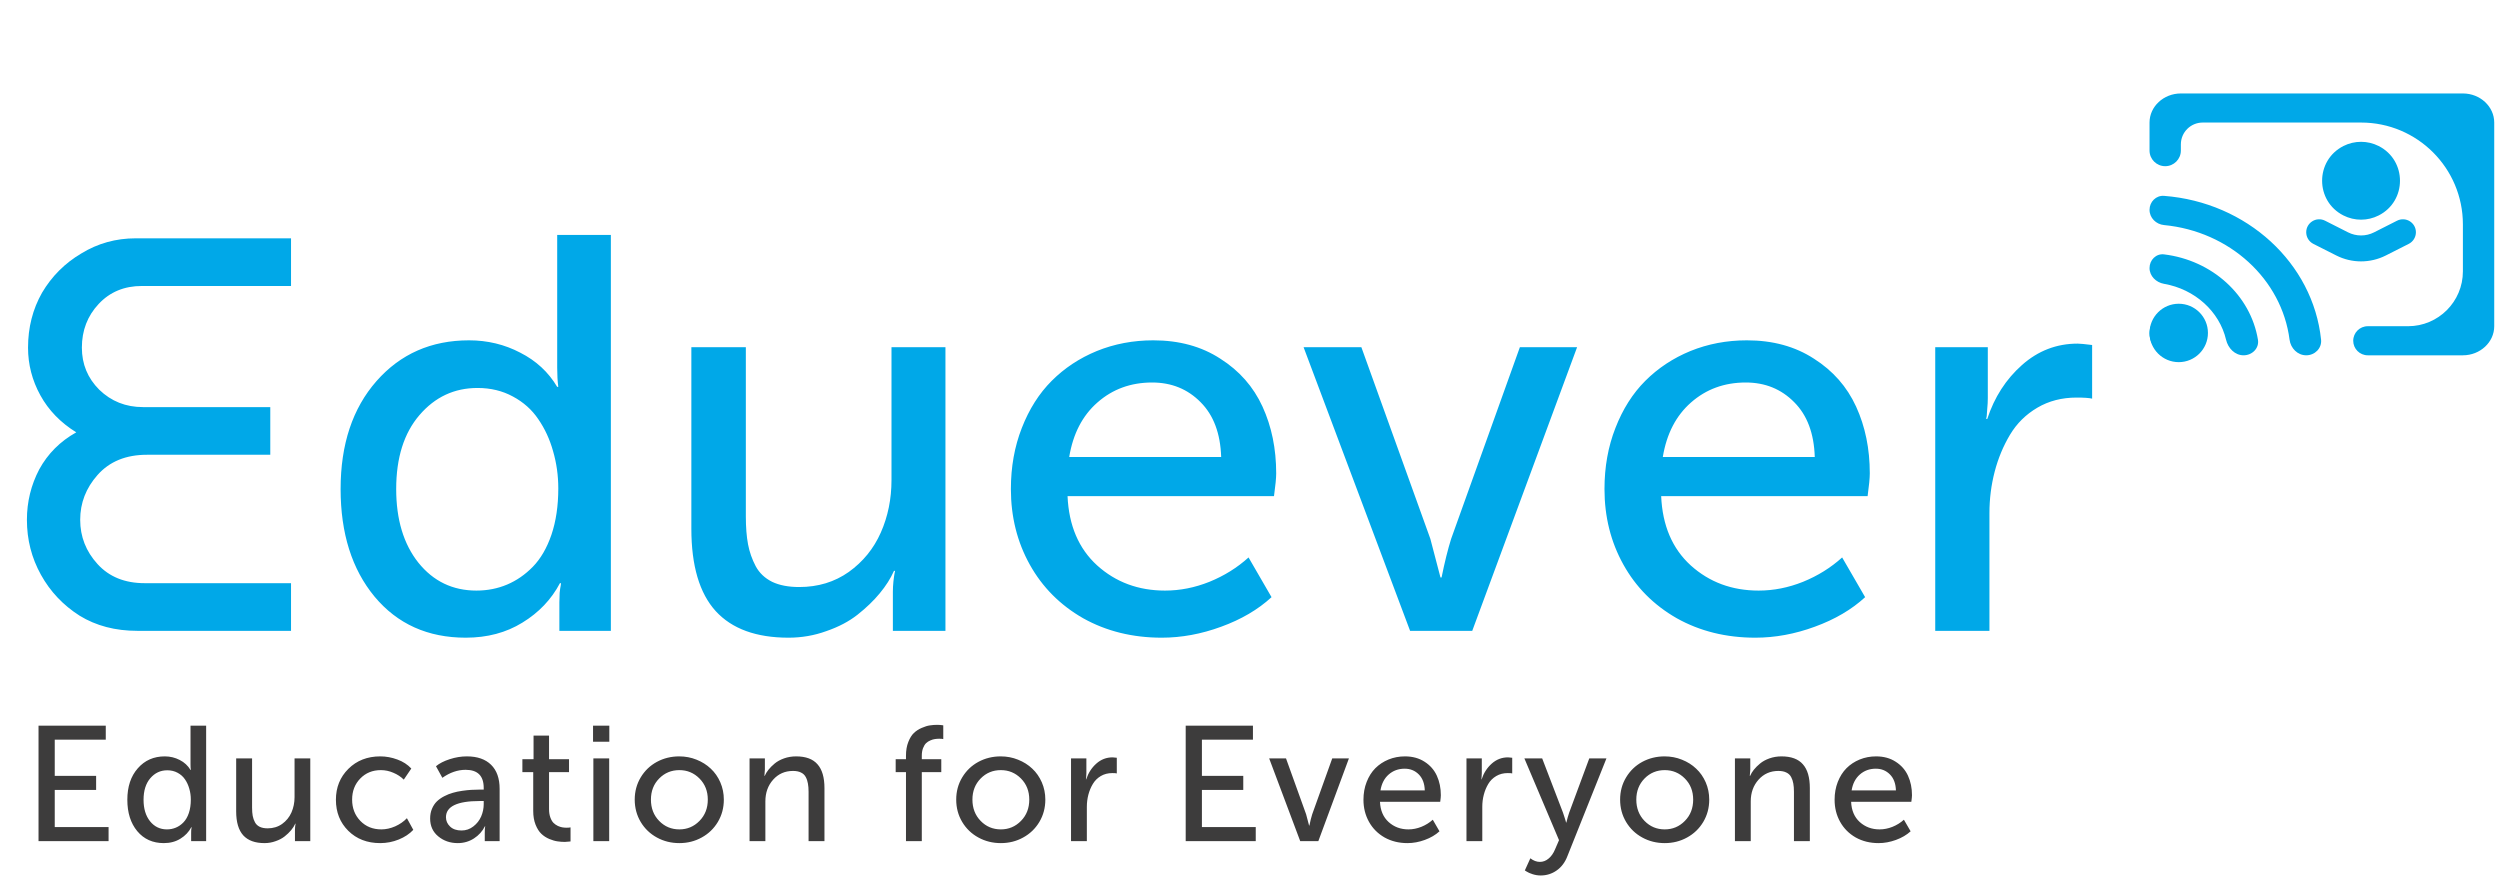 <svg width="107" height="38" viewBox="0 0 107 38" fill="none" xmlns="http://www.w3.org/2000/svg">
<path d="M1.649 36V31.058H4.527V31.659H2.343V33.208H4.114V33.809H2.343V35.398H4.647V36H1.649ZM5.45 34.23C5.45 33.671 5.599 33.222 5.898 32.883C6.196 32.543 6.581 32.373 7.053 32.373C7.283 32.373 7.496 32.425 7.692 32.527C7.89 32.628 8.044 32.77 8.154 32.955H8.167C8.158 32.884 8.154 32.804 8.154 32.715V31.058H8.823V36H8.181V35.645C8.181 35.603 8.182 35.564 8.184 35.525C8.189 35.484 8.193 35.453 8.198 35.433L8.201 35.405H8.188C8.081 35.608 7.925 35.772 7.719 35.898C7.517 36.023 7.281 36.085 7.012 36.085C6.538 36.085 6.159 35.915 5.874 35.573C5.591 35.231 5.45 34.783 5.45 34.23ZM6.144 34.23C6.144 34.61 6.236 34.916 6.421 35.149C6.607 35.381 6.849 35.498 7.145 35.498C7.282 35.498 7.41 35.472 7.528 35.422C7.647 35.372 7.754 35.298 7.849 35.2C7.947 35.1 8.025 34.967 8.082 34.8C8.139 34.632 8.167 34.439 8.167 34.223C8.167 34.061 8.146 33.906 8.102 33.758C8.061 33.61 8 33.476 7.918 33.358C7.838 33.239 7.732 33.145 7.6 33.074C7.47 33.004 7.323 32.968 7.159 32.968C6.87 32.968 6.628 33.081 6.434 33.307C6.241 33.532 6.144 33.84 6.144 34.23ZM10.108 34.725V32.459H10.789V34.571C10.789 34.706 10.798 34.822 10.816 34.92C10.834 35.016 10.866 35.107 10.912 35.193C10.957 35.278 11.025 35.343 11.117 35.388C11.208 35.431 11.321 35.453 11.455 35.453C11.69 35.453 11.896 35.391 12.074 35.265C12.251 35.138 12.385 34.974 12.474 34.773C12.562 34.572 12.607 34.354 12.607 34.117V32.459H13.28V36H12.624V35.511C12.624 35.47 12.626 35.428 12.631 35.385C12.635 35.342 12.64 35.308 12.645 35.286L12.651 35.252H12.638C12.597 35.345 12.537 35.438 12.46 35.532C12.385 35.623 12.292 35.712 12.183 35.798C12.076 35.883 11.946 35.951 11.793 36.003C11.643 36.058 11.486 36.085 11.322 36.085C10.918 36.085 10.615 35.975 10.412 35.754C10.21 35.531 10.108 35.188 10.108 34.725ZM14.377 34.23C14.377 33.701 14.555 33.26 14.91 32.907C15.268 32.551 15.723 32.373 16.274 32.373C16.523 32.373 16.766 32.418 17.006 32.507C17.245 32.593 17.444 32.722 17.604 32.893L17.282 33.368C17.159 33.245 17.01 33.147 16.835 33.074C16.662 32.999 16.484 32.961 16.301 32.961C15.946 32.961 15.652 33.081 15.42 33.32C15.187 33.56 15.071 33.86 15.071 34.223C15.071 34.587 15.188 34.891 15.423 35.135C15.658 35.377 15.957 35.498 16.322 35.498C16.518 35.498 16.715 35.454 16.913 35.368C17.111 35.279 17.279 35.163 17.416 35.019L17.689 35.518C17.527 35.691 17.319 35.829 17.064 35.932C16.811 36.034 16.547 36.085 16.274 36.085C15.718 36.085 15.262 35.91 14.907 35.559C14.554 35.208 14.377 34.765 14.377 34.23ZM18.41 35.033C18.41 34.88 18.436 34.741 18.489 34.616C18.543 34.488 18.613 34.383 18.697 34.301C18.784 34.217 18.889 34.143 19.012 34.079C19.135 34.015 19.258 33.966 19.381 33.932C19.504 33.896 19.638 33.867 19.784 33.847C19.93 33.826 20.059 33.812 20.17 33.806C20.284 33.799 20.402 33.795 20.522 33.795H20.703V33.724C20.703 33.206 20.445 32.948 19.928 32.948C19.588 32.948 19.257 33.062 18.933 33.29L18.66 32.794C18.805 32.673 19.001 32.573 19.247 32.493C19.494 32.413 19.738 32.373 19.982 32.373C20.429 32.373 20.774 32.493 21.018 32.732C21.262 32.972 21.384 33.315 21.384 33.761V36H20.748V35.645C20.748 35.597 20.749 35.55 20.751 35.504C20.756 35.456 20.759 35.421 20.762 35.398L20.768 35.364H20.755C20.65 35.576 20.494 35.749 20.287 35.884C20.079 36.018 19.848 36.085 19.593 36.085C19.269 36.085 18.991 35.99 18.759 35.798C18.526 35.607 18.41 35.352 18.41 35.033ZM19.087 34.978C19.087 35.131 19.146 35.264 19.265 35.378C19.383 35.49 19.546 35.545 19.753 35.545C19.942 35.545 20.111 35.487 20.259 35.371C20.41 35.255 20.521 35.112 20.594 34.944C20.667 34.773 20.703 34.597 20.703 34.417V34.284H20.529C19.568 34.284 19.087 34.516 19.087 34.978ZM22.358 33.047V32.493H22.836V31.485H23.499V32.493H24.354V33.047H23.499V34.629C23.499 34.764 23.517 34.882 23.554 34.985C23.59 35.085 23.635 35.163 23.687 35.217C23.742 35.272 23.806 35.316 23.878 35.351C23.951 35.383 24.016 35.403 24.073 35.412C24.133 35.421 24.193 35.426 24.255 35.426C24.318 35.426 24.373 35.421 24.419 35.412V36.014C24.309 36.027 24.229 36.034 24.179 36.034C24.07 36.034 23.964 36.026 23.861 36.01C23.759 35.997 23.642 35.962 23.509 35.908C23.377 35.851 23.263 35.777 23.168 35.685C23.072 35.594 22.99 35.465 22.922 35.296C22.855 35.127 22.822 34.93 22.822 34.705V33.047H22.358ZM25.382 31.745V31.058H26.079V31.745H25.382ZM25.396 36V32.459H26.073V36H25.396ZM27.166 34.223C27.166 33.874 27.252 33.557 27.422 33.273C27.593 32.988 27.823 32.767 28.113 32.609C28.404 32.452 28.724 32.373 29.07 32.373C29.332 32.373 29.579 32.42 29.812 32.514C30.046 32.607 30.249 32.735 30.42 32.897C30.593 33.058 30.73 33.254 30.83 33.484C30.93 33.715 30.98 33.961 30.98 34.223C30.98 34.574 30.895 34.893 30.724 35.18C30.553 35.465 30.322 35.687 30.03 35.846C29.741 36.006 29.423 36.085 29.077 36.085C28.728 36.085 28.408 36.006 28.116 35.846C27.825 35.687 27.593 35.465 27.422 35.18C27.252 34.893 27.166 34.574 27.166 34.223ZM27.86 34.223C27.86 34.59 27.977 34.894 28.212 35.135C28.447 35.377 28.735 35.498 29.077 35.498C29.414 35.498 29.701 35.377 29.938 35.135C30.175 34.894 30.294 34.59 30.294 34.223C30.294 33.86 30.175 33.56 29.938 33.32C29.701 33.081 29.414 32.961 29.077 32.961C28.735 32.961 28.447 33.081 28.212 33.32C27.977 33.56 27.86 33.86 27.86 34.223ZM32.081 36V32.459H32.737V32.941L32.717 33.208H32.73C32.767 33.121 32.82 33.033 32.891 32.944C32.962 32.855 33.05 32.767 33.157 32.678C33.265 32.589 33.398 32.516 33.557 32.459C33.719 32.402 33.891 32.373 34.074 32.373C34.488 32.373 34.794 32.486 34.989 32.712C35.188 32.935 35.287 33.275 35.287 33.73V36H34.607V33.888C34.607 33.751 34.598 33.634 34.579 33.536C34.563 33.438 34.533 33.345 34.487 33.259C34.441 33.172 34.373 33.107 34.282 33.064C34.191 33.018 34.077 32.996 33.94 32.996C33.596 32.996 33.312 33.121 33.089 33.372C32.868 33.62 32.758 33.929 32.758 34.298V36H32.081ZM38.335 33.047V32.493H38.776V32.339C38.776 32.118 38.809 31.925 38.875 31.758C38.941 31.59 39.021 31.461 39.114 31.372C39.21 31.281 39.323 31.208 39.453 31.153C39.583 31.096 39.698 31.061 39.798 31.047C39.901 31.031 40.005 31.023 40.112 31.023C40.194 31.023 40.281 31.03 40.372 31.044V31.632C40.336 31.623 40.277 31.618 40.194 31.618C40.131 31.618 40.07 31.623 40.013 31.632C39.956 31.639 39.892 31.658 39.819 31.69C39.748 31.72 39.686 31.759 39.634 31.81C39.584 31.86 39.541 31.931 39.504 32.025C39.47 32.116 39.453 32.223 39.453 32.346V32.493H40.287V33.047H39.453V36H38.776V33.047H38.335ZM40.926 34.223C40.926 33.874 41.011 33.557 41.182 33.273C41.353 32.988 41.583 32.767 41.873 32.609C42.164 32.452 42.483 32.373 42.83 32.373C43.092 32.373 43.339 32.42 43.571 32.514C43.806 32.607 44.009 32.735 44.18 32.897C44.353 33.058 44.489 33.254 44.59 33.484C44.69 33.715 44.74 33.961 44.74 34.223C44.74 34.574 44.655 34.893 44.484 35.18C44.313 35.465 44.082 35.687 43.79 35.846C43.501 36.006 43.183 36.085 42.836 36.085C42.488 36.085 42.168 36.006 41.876 35.846C41.584 35.687 41.353 35.465 41.182 35.18C41.011 34.893 40.926 34.574 40.926 34.223ZM41.62 34.223C41.62 34.59 41.737 34.894 41.972 35.135C42.206 35.377 42.495 35.498 42.836 35.498C43.174 35.498 43.461 35.377 43.698 35.135C43.935 34.894 44.053 34.59 44.053 34.223C44.053 33.86 43.935 33.56 43.698 33.32C43.461 33.081 43.174 32.961 42.836 32.961C42.495 32.961 42.206 33.081 41.972 33.32C41.737 33.56 41.62 33.86 41.62 34.223ZM45.84 36V32.459H46.497V33.095C46.497 33.138 46.494 33.181 46.49 33.225C46.488 33.268 46.485 33.3 46.483 33.32L46.476 33.355H46.49C46.579 33.083 46.723 32.859 46.924 32.681C47.124 32.503 47.356 32.415 47.618 32.415C47.647 32.415 47.708 32.42 47.799 32.432V33.102C47.763 33.092 47.698 33.088 47.604 33.088C47.422 33.088 47.259 33.13 47.115 33.214C46.972 33.299 46.858 33.411 46.774 33.553C46.689 33.694 46.626 33.848 46.582 34.014C46.539 34.181 46.517 34.352 46.517 34.53V36H45.84ZM50.748 36V31.058H53.626V31.659H51.442V33.208H53.212V33.809H51.442V35.398H53.746V36H50.748ZM54.32 32.459H55.041L55.902 34.852L56.029 35.334H56.042C56.081 35.142 56.121 34.981 56.162 34.852L57.02 32.459H57.734L56.425 36H55.649L54.32 32.459ZM58.356 34.23C58.356 33.954 58.401 33.7 58.493 33.467C58.584 33.233 58.708 33.037 58.865 32.879C59.025 32.72 59.213 32.596 59.429 32.507C59.648 32.418 59.883 32.373 60.133 32.373C60.457 32.373 60.736 32.45 60.971 32.602C61.208 32.753 61.383 32.952 61.497 33.201C61.611 33.449 61.668 33.727 61.668 34.035C61.668 34.092 61.659 34.186 61.641 34.318H59.063C59.079 34.685 59.203 34.974 59.433 35.183C59.665 35.393 59.948 35.498 60.28 35.498C60.467 35.498 60.652 35.461 60.834 35.388C61.019 35.313 61.181 35.212 61.323 35.084L61.61 35.58C61.441 35.734 61.232 35.858 60.981 35.949C60.733 36.04 60.485 36.085 60.239 36.085C59.875 36.085 59.548 36.005 59.258 35.843C58.971 35.679 58.749 35.455 58.592 35.173C58.435 34.89 58.356 34.576 58.356 34.23ZM59.084 33.83H60.981C60.972 33.536 60.886 33.308 60.725 33.146C60.563 32.982 60.361 32.9 60.12 32.9C59.853 32.9 59.625 32.983 59.436 33.149C59.249 33.313 59.132 33.54 59.084 33.83ZM62.765 36V32.459H63.421V33.095C63.421 33.138 63.419 33.181 63.414 33.225C63.412 33.268 63.41 33.3 63.407 33.32L63.401 33.355H63.414C63.503 33.083 63.648 32.859 63.848 32.681C64.049 32.503 64.28 32.415 64.542 32.415C64.572 32.415 64.632 32.42 64.723 32.432V33.102C64.687 33.092 64.622 33.088 64.529 33.088C64.346 33.088 64.183 33.13 64.04 33.214C63.896 33.299 63.782 33.411 63.698 33.553C63.614 33.694 63.55 33.848 63.507 34.014C63.463 34.181 63.442 34.352 63.442 34.53V36H62.765ZM65.243 32.459H66.005L66.894 34.776C66.914 34.829 66.934 34.89 66.955 34.961C66.978 35.032 66.996 35.09 67.01 35.135L67.027 35.204H67.04C67.079 35.044 67.119 34.904 67.16 34.783L68.021 32.459H68.756L67.088 36.636C66.986 36.905 66.832 37.111 66.627 37.254C66.424 37.398 66.195 37.47 65.94 37.47C65.824 37.47 65.709 37.452 65.595 37.415C65.483 37.379 65.4 37.342 65.345 37.306L65.263 37.254L65.499 36.735C65.631 36.837 65.767 36.889 65.906 36.889C66.042 36.889 66.167 36.842 66.278 36.748C66.392 36.655 66.483 36.526 66.552 36.362L66.726 35.959L65.243 32.459ZM69.341 34.223C69.341 33.874 69.426 33.557 69.597 33.273C69.768 32.988 69.998 32.767 70.287 32.609C70.579 32.452 70.898 32.373 71.244 32.373C71.506 32.373 71.754 32.42 71.986 32.514C72.221 32.607 72.424 32.735 72.594 32.897C72.768 33.058 72.904 33.254 73.005 33.484C73.105 33.715 73.155 33.961 73.155 34.223C73.155 34.574 73.07 34.893 72.899 35.18C72.728 35.465 72.496 35.687 72.205 35.846C71.915 36.006 71.597 36.085 71.251 36.085C70.903 36.085 70.582 36.006 70.291 35.846C69.999 35.687 69.768 35.465 69.597 35.18C69.426 34.893 69.341 34.574 69.341 34.223ZM70.034 34.223C70.034 34.59 70.152 34.894 70.386 35.135C70.621 35.377 70.909 35.498 71.251 35.498C71.588 35.498 71.876 35.377 72.112 35.135C72.35 34.894 72.468 34.59 72.468 34.223C72.468 33.86 72.35 33.56 72.112 33.32C71.876 33.081 71.588 32.961 71.251 32.961C70.909 32.961 70.621 33.081 70.386 33.32C70.152 33.56 70.034 33.86 70.034 34.223ZM74.255 36V32.459H74.912V32.941L74.891 33.208H74.905C74.941 33.121 74.995 33.033 75.065 32.944C75.136 32.855 75.225 32.767 75.332 32.678C75.439 32.589 75.572 32.516 75.732 32.459C75.894 32.402 76.066 32.373 76.248 32.373C76.663 32.373 76.968 32.486 77.164 32.712C77.362 32.935 77.461 33.275 77.461 33.73V36H76.781V33.888C76.781 33.751 76.772 33.634 76.754 33.536C76.738 33.438 76.707 33.345 76.662 33.259C76.616 33.172 76.548 33.107 76.456 33.064C76.365 33.018 76.251 32.996 76.115 32.996C75.771 32.996 75.487 33.121 75.264 33.372C75.043 33.62 74.932 33.929 74.932 34.298V36H74.255ZM78.521 34.23C78.521 33.954 78.566 33.7 78.657 33.467C78.749 33.233 78.873 33.037 79.03 32.879C79.189 32.72 79.377 32.596 79.594 32.507C79.813 32.418 80.047 32.373 80.298 32.373C80.621 32.373 80.901 32.45 81.135 32.602C81.372 32.753 81.548 32.952 81.662 33.201C81.776 33.449 81.833 33.727 81.833 34.035C81.833 34.092 81.823 34.186 81.805 34.318H79.228C79.244 34.685 79.367 34.974 79.597 35.183C79.83 35.393 80.112 35.498 80.445 35.498C80.632 35.498 80.816 35.461 80.999 35.388C81.183 35.313 81.346 35.212 81.487 35.084L81.775 35.58C81.606 35.734 81.396 35.858 81.146 35.949C80.897 36.04 80.65 36.085 80.404 36.085C80.039 36.085 79.712 36.005 79.423 35.843C79.136 35.679 78.914 35.455 78.757 35.173C78.599 34.89 78.521 34.576 78.521 34.23ZM79.249 33.83H81.146C81.136 33.536 81.051 33.308 80.889 33.146C80.728 32.982 80.526 32.9 80.284 32.9C80.018 32.9 79.79 32.983 79.601 33.149C79.414 33.313 79.296 33.54 79.249 33.83Z" fill="#3D3C3C"/>
<path d="M105.412 4H93.341C92.603 4 92 4.56 92 5.245V6.443C92 6.813 92.3 7.113 92.671 7.113V7.113C93.041 7.113 93.341 6.813 93.341 6.443V6.179C93.341 5.663 93.759 5.245 94.275 5.245H101.054C103.461 5.245 105.412 7.197 105.412 9.604V11.615C105.412 12.911 104.361 13.962 103.065 13.962H101.341C100.997 13.962 100.718 14.241 100.718 14.585V14.585C100.718 14.929 100.997 15.207 101.341 15.207H105.412C106.15 15.207 106.753 14.647 106.753 13.962V5.245C106.753 4.56 106.15 4 105.412 4ZM92.905 13.538C92.438 13.32 92 13.758 92 14.274V14.274C92 14.789 92.418 15.207 92.934 15.207H93.006C93.561 15.207 94.031 14.724 93.732 14.255C93.537 13.949 93.249 13.699 92.905 13.538ZM92.621 10.887C92.28 10.845 92 11.128 92 11.472V11.472C92 11.816 92.281 12.089 92.62 12.148C93.942 12.377 94.991 13.328 95.276 14.543C95.361 14.903 95.653 15.207 96.024 15.207V15.207C96.394 15.207 96.7 14.905 96.64 14.54C96.325 12.635 94.686 11.14 92.621 10.887ZM92.623 8.383C92.28 8.356 92 8.637 92 8.981V8.981C92 9.325 92.279 9.601 92.622 9.633C95.425 9.9 97.661 11.948 97.993 14.538C98.04 14.906 98.336 15.207 98.706 15.207V15.207C99.076 15.207 99.38 14.906 99.342 14.538C98.999 11.257 96.165 8.657 92.623 8.383ZM99.513 9.446C99.143 9.259 98.706 9.527 98.706 9.941V9.941C98.706 10.15 98.824 10.342 99.01 10.437L99.993 10.934C100.659 11.272 101.447 11.272 102.114 10.934L103.096 10.437C103.283 10.342 103.401 10.15 103.401 9.941V9.941C103.401 9.527 102.964 9.259 102.594 9.446L101.611 9.944C101.26 10.122 100.846 10.122 100.496 9.944L99.513 9.446ZM101.806 6.249C101.333 6.01 100.774 6.01 100.3 6.249V6.249C99.082 6.866 99.082 8.606 100.3 9.222V9.222C100.774 9.462 101.333 9.462 101.806 9.222V9.222C103.024 8.606 103.024 6.866 101.806 6.249V6.249Z" fill="#00A8E8"/>
<path d="M5.88 27C4.936 27 4.112 26.784 3.408 26.352C2.704 25.904 2.152 25.32 1.752 24.6C1.352 23.88 1.152 23.096 1.152 22.248C1.152 21.48 1.328 20.76 1.68 20.088C2.048 19.416 2.576 18.888 3.264 18.504C2.592 18.088 2.08 17.56 1.728 16.92C1.376 16.28 1.2 15.6 1.2 14.88C1.2 14.016 1.4 13.232 1.8 12.528C2.216 11.824 2.776 11.264 3.48 10.848C4.184 10.416 4.96 10.2 5.808 10.2H12.456V12.24H6.072C5.32 12.24 4.704 12.496 4.224 13.008C3.744 13.52 3.504 14.144 3.504 14.88C3.504 15.584 3.752 16.184 4.248 16.68C4.76 17.176 5.384 17.424 6.12 17.424H11.568V19.464H6.288C5.392 19.464 4.688 19.752 4.176 20.328C3.68 20.888 3.432 21.528 3.432 22.248C3.432 22.968 3.68 23.6 4.176 24.144C4.672 24.688 5.344 24.96 6.192 24.96H12.456V27H5.88ZM14.578 20.93C14.578 19.016 15.09 17.477 16.113 16.312C17.137 15.148 18.457 14.566 20.074 14.566C20.863 14.566 21.594 14.742 22.266 15.094C22.945 15.438 23.473 15.926 23.848 16.559H23.895C23.863 16.316 23.848 16.043 23.848 15.738V10.055H26.145V27H23.941V25.781C23.941 25.641 23.945 25.504 23.953 25.371C23.969 25.23 23.984 25.125 24 25.055L24.012 24.961H23.965C23.598 25.656 23.062 26.219 22.359 26.648C21.664 27.078 20.855 27.293 19.934 27.293C18.309 27.293 17.008 26.707 16.031 25.535C15.062 24.363 14.578 22.828 14.578 20.93ZM16.957 20.93C16.957 22.234 17.273 23.285 17.906 24.082C18.547 24.879 19.375 25.277 20.391 25.277C20.859 25.277 21.297 25.191 21.703 25.02C22.109 24.848 22.477 24.594 22.805 24.258C23.141 23.914 23.406 23.457 23.602 22.887C23.797 22.309 23.895 21.648 23.895 20.906C23.895 20.352 23.82 19.82 23.672 19.312C23.531 18.805 23.32 18.348 23.039 17.941C22.766 17.535 22.402 17.211 21.949 16.969C21.504 16.727 21 16.605 20.438 16.605C19.445 16.605 18.617 16.992 17.953 17.766C17.289 18.539 16.957 19.594 16.957 20.93ZM29.59 22.629V14.859H31.922V22.102C31.922 22.562 31.953 22.961 32.016 23.297C32.078 23.625 32.188 23.938 32.344 24.234C32.5 24.523 32.734 24.746 33.047 24.902C33.359 25.051 33.746 25.125 34.207 25.125C35.012 25.125 35.719 24.91 36.328 24.48C36.938 24.043 37.395 23.48 37.699 22.793C38.004 22.105 38.156 21.355 38.156 20.543V14.859H40.465V27H38.215V25.324C38.215 25.184 38.223 25.039 38.238 24.891C38.254 24.742 38.27 24.629 38.285 24.551L38.309 24.434H38.262C38.121 24.754 37.918 25.074 37.652 25.395C37.395 25.707 37.078 26.012 36.703 26.309C36.336 26.598 35.891 26.832 35.367 27.012C34.852 27.199 34.312 27.293 33.75 27.293C32.367 27.293 31.328 26.914 30.633 26.156C29.938 25.391 29.59 24.215 29.59 22.629ZM43.266 20.93C43.266 19.984 43.422 19.113 43.734 18.316C44.047 17.512 44.473 16.84 45.012 16.301C45.559 15.754 46.203 15.328 46.945 15.023C47.695 14.719 48.5 14.566 49.359 14.566C50.469 14.566 51.426 14.828 52.23 15.352C53.043 15.867 53.645 16.551 54.035 17.402C54.426 18.254 54.621 19.207 54.621 20.262C54.621 20.457 54.59 20.781 54.527 21.234H45.691C45.746 22.492 46.168 23.48 46.957 24.199C47.754 24.918 48.723 25.277 49.863 25.277C50.504 25.277 51.137 25.152 51.762 24.902C52.395 24.645 52.953 24.297 53.438 23.859L54.422 25.559C53.844 26.09 53.125 26.512 52.266 26.824C51.414 27.137 50.566 27.293 49.723 27.293C48.473 27.293 47.352 27.016 46.359 26.461C45.375 25.898 44.613 25.133 44.074 24.164C43.535 23.195 43.266 22.117 43.266 20.93ZM45.762 19.559H52.266C52.234 18.551 51.941 17.77 51.387 17.215C50.832 16.652 50.141 16.371 49.312 16.371C48.398 16.371 47.617 16.656 46.969 17.227C46.328 17.789 45.926 18.566 45.762 19.559ZM55.793 14.859H58.266L61.219 23.062L61.652 24.715H61.699C61.832 24.059 61.969 23.508 62.109 23.062L65.051 14.859H67.5L63.012 27H60.352L55.793 14.859ZM68.672 20.93C68.672 19.984 68.828 19.113 69.141 18.316C69.453 17.512 69.879 16.84 70.418 16.301C70.965 15.754 71.609 15.328 72.352 15.023C73.102 14.719 73.906 14.566 74.766 14.566C75.875 14.566 76.832 14.828 77.637 15.352C78.449 15.867 79.051 16.551 79.441 17.402C79.832 18.254 80.027 19.207 80.027 20.262C80.027 20.457 79.996 20.781 79.934 21.234H71.098C71.152 22.492 71.574 23.48 72.363 24.199C73.16 24.918 74.129 25.277 75.269 25.277C75.91 25.277 76.543 25.152 77.168 24.902C77.801 24.645 78.359 24.297 78.844 23.859L79.828 25.559C79.25 26.09 78.531 26.512 77.672 26.824C76.82 27.137 75.973 27.293 75.129 27.293C73.879 27.293 72.758 27.016 71.766 26.461C70.781 25.898 70.019 25.133 69.481 24.164C68.941 23.195 68.672 22.117 68.672 20.93ZM71.168 19.559H77.672C77.641 18.551 77.348 17.77 76.793 17.215C76.238 16.652 75.547 16.371 74.719 16.371C73.805 16.371 73.023 16.656 72.375 17.227C71.734 17.789 71.332 18.566 71.168 19.559ZM82.828 27V14.859H85.078V17.039C85.078 17.188 85.07 17.336 85.055 17.484C85.047 17.633 85.039 17.742 85.031 17.812L85.008 17.93H85.055C85.359 17 85.856 16.23 86.543 15.621C87.231 15.012 88.023 14.707 88.922 14.707C89.023 14.707 89.231 14.727 89.543 14.766V17.062C89.418 17.031 89.195 17.016 88.875 17.016C88.25 17.016 87.691 17.16 87.199 17.449C86.707 17.738 86.316 18.125 86.027 18.609C85.738 19.094 85.519 19.621 85.371 20.191C85.223 20.762 85.148 21.352 85.148 21.961V27H82.828Z" fill="#00A8E8"/>
<circle cx="93.25" cy="14.25" r="1.25" fill="#00A8E8"/>
</svg>
